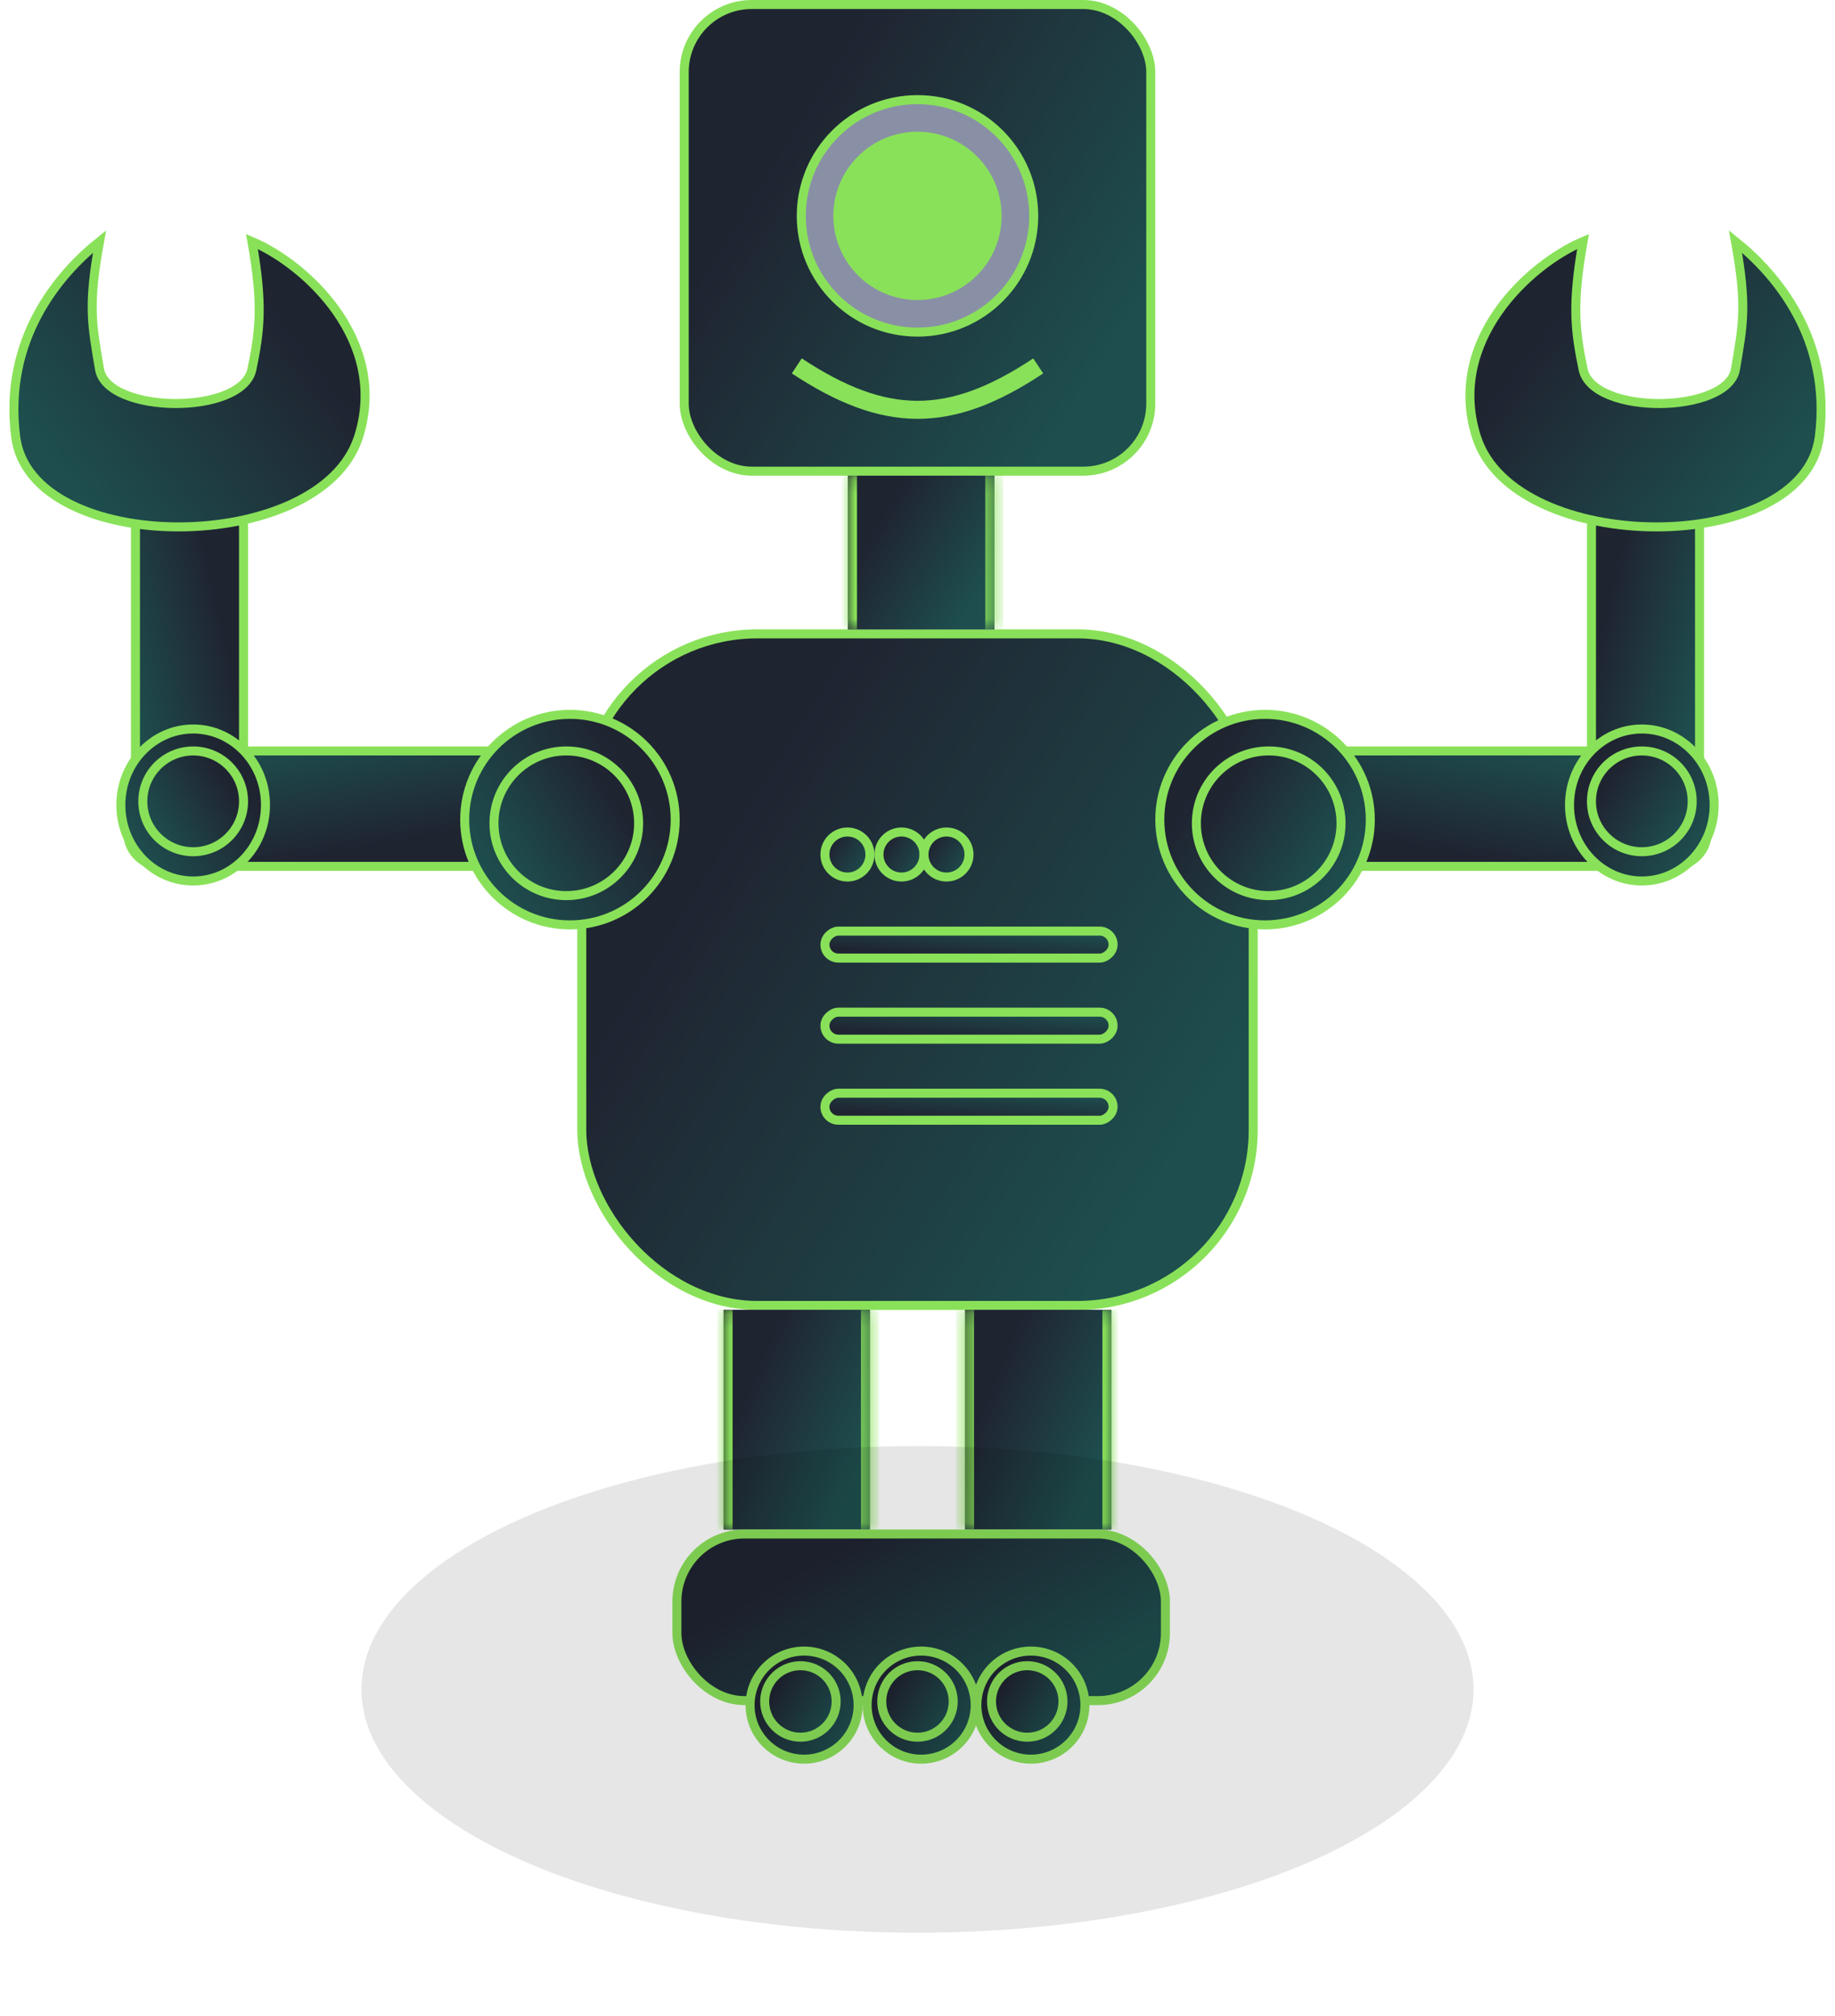 <svg width="132" height="145" viewBox="0 0 132 145" fill="none" xmlns="http://www.w3.org/2000/svg">
<rect x="41.85" y="45.587" width="48.299" height="48.299" rx="12.632" fill="#1F2431"/>
<rect x="41.85" y="45.587" width="48.299" height="48.299" rx="12.632" fill="url(#paint0_linear_964_5633)"/>
<rect x="59.341" y="68.906" width="1.943" height="20.729" rx="0.972" transform="rotate(-90 59.341 68.906)" fill="#1F2431"/>
<rect x="59.341" y="68.906" width="1.943" height="20.729" rx="0.972" transform="rotate(-90 59.341 68.906)" fill="url(#paint1_linear_964_5633)"/>
<rect x="59.341" y="68.906" width="1.943" height="20.729" rx="0.972" transform="rotate(-90 59.341 68.906)" stroke="#89E159" stroke-width="0.648"/>
<rect x="59.341" y="74.736" width="1.943" height="20.729" rx="0.972" transform="rotate(-90 59.341 74.736)" fill="#1F2431"/>
<rect x="59.341" y="74.736" width="1.943" height="20.729" rx="0.972" transform="rotate(-90 59.341 74.736)" fill="url(#paint2_linear_964_5633)"/>
<rect x="59.341" y="74.736" width="1.943" height="20.729" rx="0.972" transform="rotate(-90 59.341 74.736)" stroke="#89E159" stroke-width="0.648"/>
<rect x="59.34" y="80.567" width="1.943" height="20.729" rx="0.972" transform="rotate(-90 59.34 80.567)" fill="#1F2431"/>
<rect x="59.34" y="80.567" width="1.943" height="20.729" rx="0.972" transform="rotate(-90 59.34 80.567)" fill="url(#paint3_linear_964_5633)"/>
<rect x="59.34" y="80.567" width="1.943" height="20.729" rx="0.972" transform="rotate(-90 59.34 80.567)" stroke="#89E159" stroke-width="0.648"/>
<path d="M62.58 61.457C62.58 62.351 61.855 63.076 60.96 63.076C60.066 63.076 59.341 62.351 59.341 61.457C59.341 60.562 60.066 59.837 60.96 59.837C61.855 59.837 62.58 60.562 62.58 61.457Z" fill="#1F2431"/>
<path d="M62.58 61.457C62.58 62.351 61.855 63.076 60.96 63.076C60.066 63.076 59.341 62.351 59.341 61.457C59.341 60.562 60.066 59.837 60.96 59.837C61.855 59.837 62.58 60.562 62.58 61.457Z" fill="url(#paint4_linear_964_5633)"/>
<path d="M62.58 61.457C62.58 62.351 61.855 63.076 60.96 63.076C60.066 63.076 59.341 62.351 59.341 61.457C59.341 60.562 60.066 59.837 60.96 59.837C61.855 59.837 62.58 60.562 62.58 61.457Z" stroke="#89E159" stroke-width="0.648"/>
<path d="M66.467 61.457C66.467 62.351 65.742 63.076 64.848 63.076C63.953 63.076 63.228 62.351 63.228 61.457C63.228 60.562 63.953 59.837 64.848 59.837C65.742 59.837 66.467 60.562 66.467 61.457Z" fill="#1F2431"/>
<path d="M66.467 61.457C66.467 62.351 65.742 63.076 64.848 63.076C63.953 63.076 63.228 62.351 63.228 61.457C63.228 60.562 63.953 59.837 64.848 59.837C65.742 59.837 66.467 60.562 66.467 61.457Z" fill="url(#paint5_linear_964_5633)"/>
<path d="M66.467 61.457C66.467 62.351 65.742 63.076 64.848 63.076C63.953 63.076 63.228 62.351 63.228 61.457C63.228 60.562 63.953 59.837 64.848 59.837C65.742 59.837 66.467 60.562 66.467 61.457Z" stroke="#89E159" stroke-width="0.648"/>
<path d="M69.705 61.457C69.705 62.351 68.98 63.076 68.085 63.076C67.191 63.076 66.466 62.351 66.466 61.457C66.466 60.562 67.191 59.837 68.085 59.837C68.98 59.837 69.705 60.562 69.705 61.457Z" fill="#1F2431"/>
<path d="M69.705 61.457C69.705 62.351 68.98 63.076 68.085 63.076C67.191 63.076 66.466 62.351 66.466 61.457C66.466 60.562 67.191 59.837 68.085 59.837C68.98 59.837 69.705 60.562 69.705 61.457Z" fill="url(#paint6_linear_964_5633)"/>
<path d="M69.705 61.457C69.705 62.351 68.98 63.076 68.085 63.076C67.191 63.076 66.466 62.351 66.466 61.457C66.466 60.562 67.191 59.837 68.085 59.837C68.98 59.837 69.705 60.562 69.705 61.457Z" stroke="#89E159" stroke-width="0.648"/>
<rect x="41.85" y="45.587" width="48.299" height="48.299" rx="12.632" stroke="#89E159" stroke-width="0.648"/>
<rect x="49.218" y="0.324" width="33.562" height="33.562" rx="4.858" fill="#1F2431"/>
<rect x="49.218" y="0.324" width="33.562" height="33.562" rx="4.858" fill="url(#paint7_linear_964_5633)"/>
<rect x="49.218" y="0.324" width="33.562" height="33.562" rx="4.858" stroke="#89E159" stroke-width="0.648"/>
<mask id="path-9-inside-1_964_5633" fill="white">
<path d="M60.999 34.211H71.525V45.263H60.999V34.211Z"/>
</mask>
<path d="M60.999 34.211H71.525V45.263H60.999V34.211Z" fill="#1F2431"/>
<path d="M60.999 34.211H71.525V45.263H60.999V34.211Z" fill="url(#paint8_linear_964_5633)"/>
<path d="M70.877 34.211V45.263H72.173V34.211H70.877ZM61.647 45.263V34.211H60.351V45.263H61.647Z" fill="#89E159" mask="url(#path-9-inside-1_964_5633)"/>
<mask id="path-11-inside-2_964_5633" fill="white">
<path d="M52.053 94.21H62.579V109.999H52.053V94.21Z"/>
</mask>
<path d="M52.053 94.21H62.579V109.999H52.053V94.21Z" fill="#1F2431"/>
<path d="M52.053 94.21H62.579V109.999H52.053V94.21Z" fill="url(#paint9_linear_964_5633)"/>
<path d="M61.931 94.21V109.999H63.227V94.21H61.931ZM52.7 109.999V94.21H51.405V109.999H52.7Z" fill="#89E159" mask="url(#path-11-inside-2_964_5633)"/>
<mask id="path-13-inside-3_964_5633" fill="white">
<path d="M69.421 94.21H79.947V109.999H69.421V94.21Z"/>
</mask>
<path d="M69.421 94.21H79.947V109.999H69.421V94.21Z" fill="#1F2431"/>
<path d="M69.421 94.21H79.947V109.999H69.421V94.21Z" fill="url(#paint10_linear_964_5633)"/>
<path d="M79.299 94.21V109.999H80.595V94.21H79.299ZM70.069 109.999V94.21H68.773V109.999H70.069Z" fill="#89E159" mask="url(#path-13-inside-3_964_5633)"/>
<path d="M74.36 15.526C74.36 20.143 70.617 23.886 66 23.886C61.382 23.886 57.639 20.143 57.639 15.526C57.639 10.909 61.382 7.165 66 7.165C70.617 7.165 74.36 10.909 74.36 15.526Z" fill="#8990A5" stroke="#89E159" stroke-width="0.648"/>
<path d="M71.728 15.526C71.728 18.689 69.163 21.254 65.999 21.254C62.835 21.254 60.27 18.689 60.27 15.526C60.27 12.362 62.835 9.797 65.999 9.797C69.163 9.797 71.728 12.362 71.728 15.526Z" fill="#89E159" stroke="#89E159" stroke-width="0.648"/>
<path d="M57.316 26.316C63.632 30.476 68.271 30.577 74.684 26.316" stroke="#89E159" stroke-width="1.296"/>
<rect x="48.692" y="110.323" width="35.141" height="11.984" rx="4.858" fill="#1F2431"/>
<rect x="48.692" y="110.323" width="35.141" height="11.984" rx="4.858" fill="url(#paint11_linear_964_5633)"/>
<rect x="48.692" y="110.323" width="35.141" height="11.984" rx="4.858" stroke="#89E159" stroke-width="0.648"/>
<path d="M61.728 122.631C61.728 124.777 59.988 126.517 57.841 126.517C55.695 126.517 53.955 124.777 53.955 122.631C53.955 120.484 55.695 118.744 57.841 118.744C59.988 118.744 61.728 120.484 61.728 122.631Z" fill="#1F2431"/>
<path d="M61.728 122.631C61.728 124.777 59.988 126.517 57.841 126.517C55.695 126.517 53.955 124.777 53.955 122.631C53.955 120.484 55.695 118.744 57.841 118.744C59.988 118.744 61.728 120.484 61.728 122.631Z" fill="url(#paint12_linear_964_5633)"/>
<path d="M61.728 122.631C61.728 124.777 59.988 126.517 57.841 126.517C55.695 126.517 53.955 124.777 53.955 122.631C53.955 120.484 55.695 118.744 57.841 118.744C59.988 118.744 61.728 120.484 61.728 122.631Z" stroke="#89E159" stroke-width="0.648"/>
<path d="M60.149 122.367C60.149 123.787 58.998 124.938 57.578 124.938C56.158 124.938 55.007 123.787 55.007 122.367C55.007 120.947 56.158 119.796 57.578 119.796C58.998 119.796 60.149 120.947 60.149 122.367Z" fill="#1F2431"/>
<path d="M60.149 122.367C60.149 123.787 58.998 124.938 57.578 124.938C56.158 124.938 55.007 123.787 55.007 122.367C55.007 120.947 56.158 119.796 57.578 119.796C58.998 119.796 60.149 120.947 60.149 122.367Z" fill="url(#paint13_linear_964_5633)"/>
<path d="M60.149 122.367C60.149 123.787 58.998 124.938 57.578 124.938C56.158 124.938 55.007 123.787 55.007 122.367C55.007 120.947 56.158 119.796 57.578 119.796C58.998 119.796 60.149 120.947 60.149 122.367Z" stroke="#89E159" stroke-width="0.648"/>
<path d="M70.15 122.631C70.15 124.777 68.41 126.517 66.263 126.517C64.117 126.517 62.377 124.777 62.377 122.631C62.377 120.484 64.117 118.744 66.263 118.744C68.41 118.744 70.15 120.484 70.15 122.631Z" fill="#1F2431"/>
<path d="M70.15 122.631C70.15 124.777 68.41 126.517 66.263 126.517C64.117 126.517 62.377 124.777 62.377 122.631C62.377 120.484 64.117 118.744 66.263 118.744C68.41 118.744 70.15 120.484 70.15 122.631Z" fill="url(#paint14_linear_964_5633)"/>
<path d="M70.15 122.631C70.15 124.777 68.41 126.517 66.263 126.517C64.117 126.517 62.377 124.777 62.377 122.631C62.377 120.484 64.117 118.744 66.263 118.744C68.41 118.744 70.15 120.484 70.15 122.631Z" stroke="#89E159" stroke-width="0.648"/>
<path d="M68.57 122.367C68.57 123.787 67.419 124.938 66 124.938C64.58 124.938 63.429 123.787 63.429 122.367C63.429 120.947 64.58 119.796 66 119.796C67.419 119.796 68.57 120.947 68.57 122.367Z" fill="#1F2431"/>
<path d="M68.57 122.367C68.57 123.787 67.419 124.938 66 124.938C64.58 124.938 63.429 123.787 63.429 122.367C63.429 120.947 64.58 119.796 66 119.796C67.419 119.796 68.57 120.947 68.57 122.367Z" fill="url(#paint15_linear_964_5633)"/>
<path d="M68.57 122.367C68.57 123.787 67.419 124.938 66 124.938C64.58 124.938 63.429 123.787 63.429 122.367C63.429 120.947 64.58 119.796 66 119.796C67.419 119.796 68.57 120.947 68.57 122.367Z" stroke="#89E159" stroke-width="0.648"/>
<path d="M78.044 122.631C78.044 124.777 76.304 126.517 74.158 126.517C72.011 126.517 70.271 124.777 70.271 122.631C70.271 120.484 72.011 118.744 74.158 118.744C76.304 118.744 78.044 120.484 78.044 122.631Z" fill="#1F2431"/>
<path d="M78.044 122.631C78.044 124.777 76.304 126.517 74.158 126.517C72.011 126.517 70.271 124.777 70.271 122.631C70.271 120.484 72.011 118.744 74.158 118.744C76.304 118.744 78.044 120.484 78.044 122.631Z" fill="url(#paint16_linear_964_5633)"/>
<path d="M78.044 122.631C78.044 124.777 76.304 126.517 74.158 126.517C72.011 126.517 70.271 124.777 70.271 122.631C70.271 120.484 72.011 118.744 74.158 118.744C76.304 118.744 78.044 120.484 78.044 122.631Z" stroke="#89E159" stroke-width="0.648"/>
<path d="M76.465 122.367C76.465 123.787 75.314 124.938 73.894 124.938C72.474 124.938 71.323 123.787 71.323 122.367C71.323 120.947 72.474 119.796 73.894 119.796C75.314 119.796 76.465 120.947 76.465 122.367Z" fill="#1F2431"/>
<path d="M76.465 122.367C76.465 123.787 75.314 124.938 73.894 124.938C72.474 124.938 71.323 123.787 71.323 122.367C71.323 120.947 72.474 119.796 73.894 119.796C75.314 119.796 76.465 120.947 76.465 122.367Z" fill="url(#paint17_linear_964_5633)"/>
<path d="M76.465 122.367C76.465 123.787 75.314 124.938 73.894 124.938C72.474 124.938 71.323 123.787 71.323 122.367C71.323 120.947 72.474 119.796 73.894 119.796C75.314 119.796 76.465 120.947 76.465 122.367Z" stroke="#89E159" stroke-width="0.648"/>
<rect x="91.324" y="62.307" width="8.3" height="31.457" rx="2.267" transform="rotate(-90 91.324 62.307)" fill="#1F2431"/>
<rect x="91.324" y="62.307" width="8.3" height="31.457" rx="2.267" transform="rotate(-90 91.324 62.307)" fill="url(#paint18_linear_964_5633)"/>
<rect x="91.324" y="62.307" width="8.3" height="31.457" rx="2.267" transform="rotate(-90 91.324 62.307)" stroke="#89E159" stroke-width="0.648"/>
<rect x="114.483" y="35.587" width="7.773" height="22.51" rx="2.267" fill="#1F2431"/>
<rect x="114.483" y="35.587" width="7.773" height="22.51" rx="2.267" fill="url(#paint19_linear_964_5633)"/>
<rect x="114.483" y="35.587" width="7.773" height="22.51" rx="2.267" stroke="#89E159" stroke-width="0.648"/>
<path d="M98.572 58.946C98.572 63.128 95.182 66.517 91.001 66.517C86.82 66.517 83.43 63.128 83.43 58.946C83.43 54.765 86.82 51.376 91.001 51.376C95.182 51.376 98.572 54.765 98.572 58.946Z" fill="#1F2431"/>
<path d="M98.572 58.946C98.572 63.128 95.182 66.517 91.001 66.517C86.82 66.517 83.43 63.128 83.43 58.946C83.43 54.765 86.82 51.376 91.001 51.376C95.182 51.376 98.572 54.765 98.572 58.946Z" fill="url(#paint20_linear_964_5633)"/>
<path d="M98.572 58.946C98.572 63.128 95.182 66.517 91.001 66.517C86.82 66.517 83.43 63.128 83.43 58.946C83.43 54.765 86.82 51.376 91.001 51.376C95.182 51.376 98.572 54.765 98.572 58.946Z" stroke="#89E159" stroke-width="0.648"/>
<path d="M96.466 59.209C96.466 62.083 94.137 64.412 91.264 64.412C88.39 64.412 86.061 62.083 86.061 59.209C86.061 56.336 88.39 54.007 91.264 54.007C94.137 54.007 96.466 56.336 96.466 59.209Z" fill="#1F2431"/>
<path d="M96.466 59.209C96.466 62.083 94.137 64.412 91.264 64.412C88.39 64.412 86.061 62.083 86.061 59.209C86.061 56.336 88.39 54.007 91.264 54.007C94.137 54.007 96.466 56.336 96.466 59.209Z" fill="url(#paint21_linear_964_5633)"/>
<path d="M96.466 59.209C96.466 62.083 94.137 64.412 91.264 64.412C88.39 64.412 86.061 62.083 86.061 59.209C86.061 56.336 88.39 54.007 91.264 54.007C94.137 54.007 96.466 56.336 96.466 59.209Z" stroke="#89E159" stroke-width="0.648"/>
<path d="M123.307 57.895C123.307 60.928 120.964 63.36 118.104 63.36C115.245 63.36 112.902 60.928 112.902 57.895C112.902 54.862 115.245 52.429 118.104 52.429C120.964 52.429 123.307 54.862 123.307 57.895Z" fill="#1F2431"/>
<path d="M123.307 57.895C123.307 60.928 120.964 63.36 118.104 63.36C115.245 63.36 112.902 60.928 112.902 57.895C112.902 54.862 115.245 52.429 118.104 52.429C120.964 52.429 123.307 54.862 123.307 57.895Z" fill="url(#paint22_linear_964_5633)"/>
<path d="M123.307 57.895C123.307 60.928 120.964 63.36 118.104 63.36C115.245 63.36 112.902 60.928 112.902 57.895C112.902 54.862 115.245 52.429 118.104 52.429C120.964 52.429 123.307 54.862 123.307 57.895Z" stroke="#89E159" stroke-width="0.648"/>
<path d="M121.728 57.632C121.728 59.633 120.105 61.255 118.104 61.255C116.103 61.255 114.481 59.633 114.481 57.632C114.481 55.63 116.103 54.008 118.104 54.008C120.105 54.008 121.728 55.63 121.728 57.632Z" fill="#1F2431"/>
<path d="M121.728 57.632C121.728 59.633 120.105 61.255 118.104 61.255C116.103 61.255 114.481 59.633 114.481 57.632C114.481 55.63 116.103 54.008 118.104 54.008C120.105 54.008 121.728 55.63 121.728 57.632Z" fill="url(#paint23_linear_964_5633)"/>
<path d="M121.728 57.632C121.728 59.633 120.105 61.255 118.104 61.255C116.103 61.255 114.481 59.633 114.481 57.632C114.481 55.63 116.103 54.008 118.104 54.008C120.105 54.008 121.728 55.63 121.728 57.632Z" stroke="#89E159" stroke-width="0.648"/>
<path d="M106.205 31.412C104.012 24.498 110.033 18.988 113.876 17.368C113.05 22.003 113.328 23.85 113.876 26.551C114.556 29.901 124.293 29.792 124.841 26.551C125.39 23.31 125.682 22.003 124.841 17.368C127.765 19.709 131.767 24.38 130.873 31.412C129.773 40.055 108.946 40.055 106.205 31.412Z" fill="#1F2431"/>
<path d="M106.205 31.412C104.012 24.498 110.033 18.988 113.876 17.368C113.05 22.003 113.328 23.85 113.876 26.551C114.556 29.901 124.293 29.792 124.841 26.551C125.39 23.31 125.682 22.003 124.841 17.368C127.765 19.709 131.767 24.38 130.873 31.412C129.773 40.055 108.946 40.055 106.205 31.412Z" fill="url(#paint24_linear_964_5633)"/>
<path d="M106.205 31.412C104.012 24.498 110.033 18.988 113.876 17.368C113.05 22.003 113.328 23.85 113.876 26.551C114.556 29.901 124.293 29.792 124.841 26.551C125.39 23.31 125.682 22.003 124.841 17.368C127.765 19.709 131.767 24.38 130.873 31.412C129.773 40.055 108.946 40.055 106.205 31.412Z" stroke="#89E159" stroke-width="0.648"/>
<rect x="-0.324" y="-0.324" width="8.3" height="31.457" rx="2.267" transform="matrix(0 -1 -1 0 40.352 61.983)" fill="#1F2431"/>
<rect x="-0.324" y="-0.324" width="8.3" height="31.457" rx="2.267" transform="matrix(0 -1 -1 0 40.352 61.983)" fill="url(#paint25_linear_964_5633)"/>
<rect x="-0.324" y="-0.324" width="8.3" height="31.457" rx="2.267" transform="matrix(0 -1 -1 0 40.352 61.983)" stroke="#89E159" stroke-width="0.648"/>
<rect x="-0.324" y="0.324" width="7.773" height="22.51" rx="2.267" transform="matrix(-1 0 0 1 17.194 35.263)" fill="#1F2431"/>
<rect x="-0.324" y="0.324" width="7.773" height="22.51" rx="2.267" transform="matrix(-1 0 0 1 17.194 35.263)" fill="url(#paint26_linear_964_5633)"/>
<rect x="-0.324" y="0.324" width="7.773" height="22.51" rx="2.267" transform="matrix(-1 0 0 1 17.194 35.263)" stroke="#89E159" stroke-width="0.648"/>
<path d="M33.428 58.946C33.428 63.128 36.818 66.517 40.999 66.517C45.18 66.517 48.57 63.128 48.57 58.946C48.57 54.765 45.18 51.376 40.999 51.376C36.818 51.376 33.428 54.765 33.428 58.946Z" fill="#1F2431"/>
<path d="M33.428 58.946C33.428 63.128 36.818 66.517 40.999 66.517C45.18 66.517 48.57 63.128 48.57 58.946C48.57 54.765 45.18 51.376 40.999 51.376C36.818 51.376 33.428 54.765 33.428 58.946Z" fill="url(#paint27_linear_964_5633)"/>
<path d="M33.428 58.946C33.428 63.128 36.818 66.517 40.999 66.517C45.18 66.517 48.57 63.128 48.57 58.946C48.57 54.765 45.18 51.376 40.999 51.376C36.818 51.376 33.428 54.765 33.428 58.946Z" stroke="#89E159" stroke-width="0.648"/>
<path d="M35.534 59.209C35.534 62.083 37.863 64.412 40.736 64.412C43.61 64.412 45.939 62.083 45.939 59.209C45.939 56.336 43.61 54.007 40.736 54.007C37.863 54.007 35.534 56.336 35.534 59.209Z" fill="#1F2431"/>
<path d="M35.534 59.209C35.534 62.083 37.863 64.412 40.736 64.412C43.61 64.412 45.939 62.083 45.939 59.209C45.939 56.336 43.61 54.007 40.736 54.007C37.863 54.007 35.534 56.336 35.534 59.209Z" fill="url(#paint28_linear_964_5633)"/>
<path d="M35.534 59.209C35.534 62.083 37.863 64.412 40.736 64.412C43.61 64.412 45.939 62.083 45.939 59.209C45.939 56.336 43.61 54.007 40.736 54.007C37.863 54.007 35.534 56.336 35.534 59.209Z" stroke="#89E159" stroke-width="0.648"/>
<path d="M8.693 57.895C8.693 60.928 11.037 63.36 13.896 63.36C16.755 63.36 19.098 60.928 19.098 57.895C19.098 54.862 16.755 52.429 13.896 52.429C11.037 52.429 8.693 54.862 8.693 57.895Z" fill="#1F2431"/>
<path d="M8.693 57.895C8.693 60.928 11.037 63.36 13.896 63.36C16.755 63.36 19.098 60.928 19.098 57.895C19.098 54.862 16.755 52.429 13.896 52.429C11.037 52.429 8.693 54.862 8.693 57.895Z" fill="url(#paint29_linear_964_5633)"/>
<path d="M8.693 57.895C8.693 60.928 11.037 63.36 13.896 63.36C16.755 63.36 19.098 60.928 19.098 57.895C19.098 54.862 16.755 52.429 13.896 52.429C11.037 52.429 8.693 54.862 8.693 57.895Z" stroke="#89E159" stroke-width="0.648"/>
<path d="M10.273 57.632C10.273 59.633 11.895 61.255 13.896 61.255C15.897 61.255 17.519 59.633 17.519 57.632C17.519 55.63 15.897 54.008 13.896 54.008C11.895 54.008 10.273 55.63 10.273 57.632Z" fill="#1F2431"/>
<path d="M10.273 57.632C10.273 59.633 11.895 61.255 13.896 61.255C15.897 61.255 17.519 59.633 17.519 57.632C17.519 55.63 15.897 54.008 13.896 54.008C11.895 54.008 10.273 55.63 10.273 57.632Z" fill="url(#paint30_linear_964_5633)"/>
<path d="M10.273 57.632C10.273 59.633 11.895 61.255 13.896 61.255C15.897 61.255 17.519 59.633 17.519 57.632C17.519 55.63 15.897 54.008 13.896 54.008C11.895 54.008 10.273 55.63 10.273 57.632Z" stroke="#89E159" stroke-width="0.648"/>
<path d="M25.795 31.412C27.988 24.498 21.967 18.988 18.124 17.368C18.95 22.003 18.672 23.85 18.124 26.551C17.444 29.901 7.707 29.792 7.159 26.551C6.61 23.31 6.318 22.003 7.159 17.368C4.235 19.709 0.233 24.38 1.127 31.412C2.227 40.055 23.054 40.055 25.795 31.412Z" fill="#1F2431"/>
<path d="M25.795 31.412C27.988 24.498 21.967 18.988 18.124 17.368C18.95 22.003 18.672 23.85 18.124 26.551C17.444 29.901 7.707 29.792 7.159 26.551C6.61 23.31 6.318 22.003 7.159 17.368C4.235 19.709 0.233 24.38 1.127 31.412C2.227 40.055 23.054 40.055 25.795 31.412Z" fill="url(#paint31_linear_964_5633)"/>
<path d="M25.795 31.412C27.988 24.498 21.967 18.988 18.124 17.368C18.95 22.003 18.672 23.85 18.124 26.551C17.444 29.901 7.707 29.792 7.159 26.551C6.61 23.31 6.318 22.003 7.159 17.368C4.235 19.709 0.233 24.38 1.127 31.412C2.227 40.055 23.054 40.055 25.795 31.412Z" stroke="#89E159" stroke-width="0.648"/>
<g style="mix-blend-mode:multiply" filter="url(#filter0_f_964_5633)">
<ellipse cx="66" cy="121.5" rx="40" ry="17.5" fill="black" fill-opacity="0.1"/>
</g>
<defs>
<filter id="filter0_f_964_5633" x="20.431" y="98.431" width="91.138" height="46.138" filterUnits="userSpaceOnUse" color-interpolation-filters="sRGB">
<feFlood flood-opacity="0" result="BackgroundImageFix"/>
<feBlend mode="normal" in="SourceGraphic" in2="BackgroundImageFix" result="shape"/>
<feGaussianBlur stdDeviation="2.784" result="effect1_foregroundBlur_964_5633"/>
</filter>
<linearGradient id="paint0_linear_964_5633" x1="77.736" y1="94.21" x2="43.895" y2="73.182" gradientUnits="userSpaceOnUse">
<stop stop-color="#1E4E4E"/>
<stop offset="1" stop-color="#1F2431"/>
</linearGradient>
<linearGradient id="paint1_linear_964_5633" x1="60.934" y1="90.606" x2="58.465" y2="90.421" gradientUnits="userSpaceOnUse">
<stop stop-color="#1E4E4E"/>
<stop offset="1" stop-color="#1F2431"/>
</linearGradient>
<linearGradient id="paint2_linear_964_5633" x1="60.934" y1="96.436" x2="58.465" y2="96.251" gradientUnits="userSpaceOnUse">
<stop stop-color="#1E4E4E"/>
<stop offset="1" stop-color="#1F2431"/>
</linearGradient>
<linearGradient id="paint3_linear_964_5633" x1="60.933" y1="102.267" x2="58.464" y2="102.081" gradientUnits="userSpaceOnUse">
<stop stop-color="#1E4E4E"/>
<stop offset="1" stop-color="#1F2431"/>
</linearGradient>
<linearGradient id="paint4_linear_964_5633" x1="61.892" y1="63.4" x2="59.205" y2="61.73" gradientUnits="userSpaceOnUse">
<stop stop-color="#1E4E4E"/>
<stop offset="1" stop-color="#1F2431"/>
</linearGradient>
<linearGradient id="paint5_linear_964_5633" x1="65.779" y1="63.4" x2="63.092" y2="61.73" gradientUnits="userSpaceOnUse">
<stop stop-color="#1E4E4E"/>
<stop offset="1" stop-color="#1F2431"/>
</linearGradient>
<linearGradient id="paint6_linear_964_5633" x1="69.017" y1="63.4" x2="66.33" y2="61.73" gradientUnits="userSpaceOnUse">
<stop stop-color="#1E4E4E"/>
<stop offset="1" stop-color="#1F2431"/>
</linearGradient>
<linearGradient id="paint7_linear_964_5633" x1="74.203" y1="34.21" x2="50.55" y2="19.513" gradientUnits="userSpaceOnUse">
<stop stop-color="#1E4E4E"/>
<stop offset="1" stop-color="#1F2431"/>
</linearGradient>
<linearGradient id="paint8_linear_964_5633" x1="68.786" y1="45.263" x2="61.315" y2="40.842" gradientUnits="userSpaceOnUse">
<stop stop-color="#1E4E4E"/>
<stop offset="1" stop-color="#1F2431"/>
</linearGradient>
<linearGradient id="paint9_linear_964_5633" x1="59.84" y1="109.999" x2="51.23" y2="106.433" gradientUnits="userSpaceOnUse">
<stop stop-color="#1E4E4E"/>
<stop offset="1" stop-color="#1F2431"/>
</linearGradient>
<linearGradient id="paint10_linear_964_5633" x1="77.208" y1="109.999" x2="68.598" y2="106.433" gradientUnits="userSpaceOnUse">
<stop stop-color="#1E4E4E"/>
<stop offset="1" stop-color="#1F2431"/>
</linearGradient>
<linearGradient id="paint11_linear_964_5633" x1="74.844" y1="122.631" x2="66.478" y2="107.902" gradientUnits="userSpaceOnUse">
<stop stop-color="#1E4E4E"/>
<stop offset="1" stop-color="#1F2431"/>
</linearGradient>
<linearGradient id="paint12_linear_964_5633" x1="59.861" y1="126.841" x2="54.038" y2="123.224" gradientUnits="userSpaceOnUse">
<stop stop-color="#1E4E4E"/>
<stop offset="1" stop-color="#1F2431"/>
</linearGradient>
<linearGradient id="paint13_linear_964_5633" x1="58.966" y1="125.262" x2="54.963" y2="122.775" gradientUnits="userSpaceOnUse">
<stop stop-color="#1E4E4E"/>
<stop offset="1" stop-color="#1F2431"/>
</linearGradient>
<linearGradient id="paint14_linear_964_5633" x1="68.282" y1="126.841" x2="62.46" y2="123.224" gradientUnits="userSpaceOnUse">
<stop stop-color="#1E4E4E"/>
<stop offset="1" stop-color="#1F2431"/>
</linearGradient>
<linearGradient id="paint15_linear_964_5633" x1="67.388" y1="125.262" x2="63.385" y2="122.775" gradientUnits="userSpaceOnUse">
<stop stop-color="#1E4E4E"/>
<stop offset="1" stop-color="#1F2431"/>
</linearGradient>
<linearGradient id="paint16_linear_964_5633" x1="76.177" y1="126.841" x2="70.355" y2="123.224" gradientUnits="userSpaceOnUse">
<stop stop-color="#1E4E4E"/>
<stop offset="1" stop-color="#1F2431"/>
</linearGradient>
<linearGradient id="paint17_linear_964_5633" x1="75.282" y1="125.262" x2="71.28" y2="122.775" gradientUnits="userSpaceOnUse">
<stop stop-color="#1E4E4E"/>
<stop offset="1" stop-color="#1F2431"/>
</linearGradient>
<linearGradient id="paint18_linear_964_5633" x1="97.619" y1="94.736" x2="89.294" y2="93.294" gradientUnits="userSpaceOnUse">
<stop stop-color="#1E4E4E"/>
<stop offset="1" stop-color="#1F2431"/>
</linearGradient>
<linearGradient id="paint19_linear_964_5633" x1="120.388" y1="58.421" x2="112.71" y2="56.686" gradientUnits="userSpaceOnUse">
<stop stop-color="#1E4E4E"/>
<stop offset="1" stop-color="#1F2431"/>
</linearGradient>
<linearGradient id="paint20_linear_964_5633" x1="94.787" y1="66.841" x2="83.871" y2="60.058" gradientUnits="userSpaceOnUse">
<stop stop-color="#1E4E4E"/>
<stop offset="1" stop-color="#1F2431"/>
</linearGradient>
<linearGradient id="paint21_linear_964_5633" x1="93.914" y1="64.736" x2="86.272" y2="59.987" gradientUnits="userSpaceOnUse">
<stop stop-color="#1E4E4E"/>
<stop offset="1" stop-color="#1F2431"/>
</linearGradient>
<linearGradient id="paint22_linear_964_5633" x1="120.755" y1="63.684" x2="112.919" y2="59.037" gradientUnits="userSpaceOnUse">
<stop stop-color="#1E4E4E"/>
<stop offset="1" stop-color="#1F2431"/>
</linearGradient>
<linearGradient id="paint23_linear_964_5633" x1="119.997" y1="61.579" x2="114.539" y2="58.187" gradientUnits="userSpaceOnUse">
<stop stop-color="#1E4E4E"/>
<stop offset="1" stop-color="#1F2431"/>
</linearGradient>
<linearGradient id="paint24_linear_964_5633" x1="124.426" y1="37.894" x2="109.15" y2="26.212" gradientUnits="userSpaceOnUse">
<stop stop-color="#1E4E4E"/>
<stop offset="1" stop-color="#1F2431"/>
</linearGradient>
<linearGradient id="paint25_linear_964_5633" x1="6.619" y1="32.105" x2="-1.706" y2="30.663" gradientUnits="userSpaceOnUse">
<stop stop-color="#1E4E4E"/>
<stop offset="1" stop-color="#1F2431"/>
</linearGradient>
<linearGradient id="paint26_linear_964_5633" x1="6.23" y1="23.158" x2="-1.448" y2="21.423" gradientUnits="userSpaceOnUse">
<stop stop-color="#1E4E4E"/>
<stop offset="1" stop-color="#1F2431"/>
</linearGradient>
<linearGradient id="paint27_linear_964_5633" x1="37.213" y1="66.841" x2="48.129" y2="60.058" gradientUnits="userSpaceOnUse">
<stop stop-color="#1E4E4E"/>
<stop offset="1" stop-color="#1F2431"/>
</linearGradient>
<linearGradient id="paint28_linear_964_5633" x1="38.086" y1="64.736" x2="45.728" y2="59.987" gradientUnits="userSpaceOnUse">
<stop stop-color="#1E4E4E"/>
<stop offset="1" stop-color="#1F2431"/>
</linearGradient>
<linearGradient id="paint29_linear_964_5633" x1="11.245" y1="63.684" x2="19.081" y2="59.037" gradientUnits="userSpaceOnUse">
<stop stop-color="#1E4E4E"/>
<stop offset="1" stop-color="#1F2431"/>
</linearGradient>
<linearGradient id="paint30_linear_964_5633" x1="12.003" y1="61.579" x2="17.461" y2="58.187" gradientUnits="userSpaceOnUse">
<stop stop-color="#1E4E4E"/>
<stop offset="1" stop-color="#1F2431"/>
</linearGradient>
<linearGradient id="paint31_linear_964_5633" x1="7.574" y1="37.894" x2="22.849" y2="26.212" gradientUnits="userSpaceOnUse">
<stop stop-color="#1E4E4E"/>
<stop offset="1" stop-color="#1F2431"/>
</linearGradient>
</defs>
</svg>
